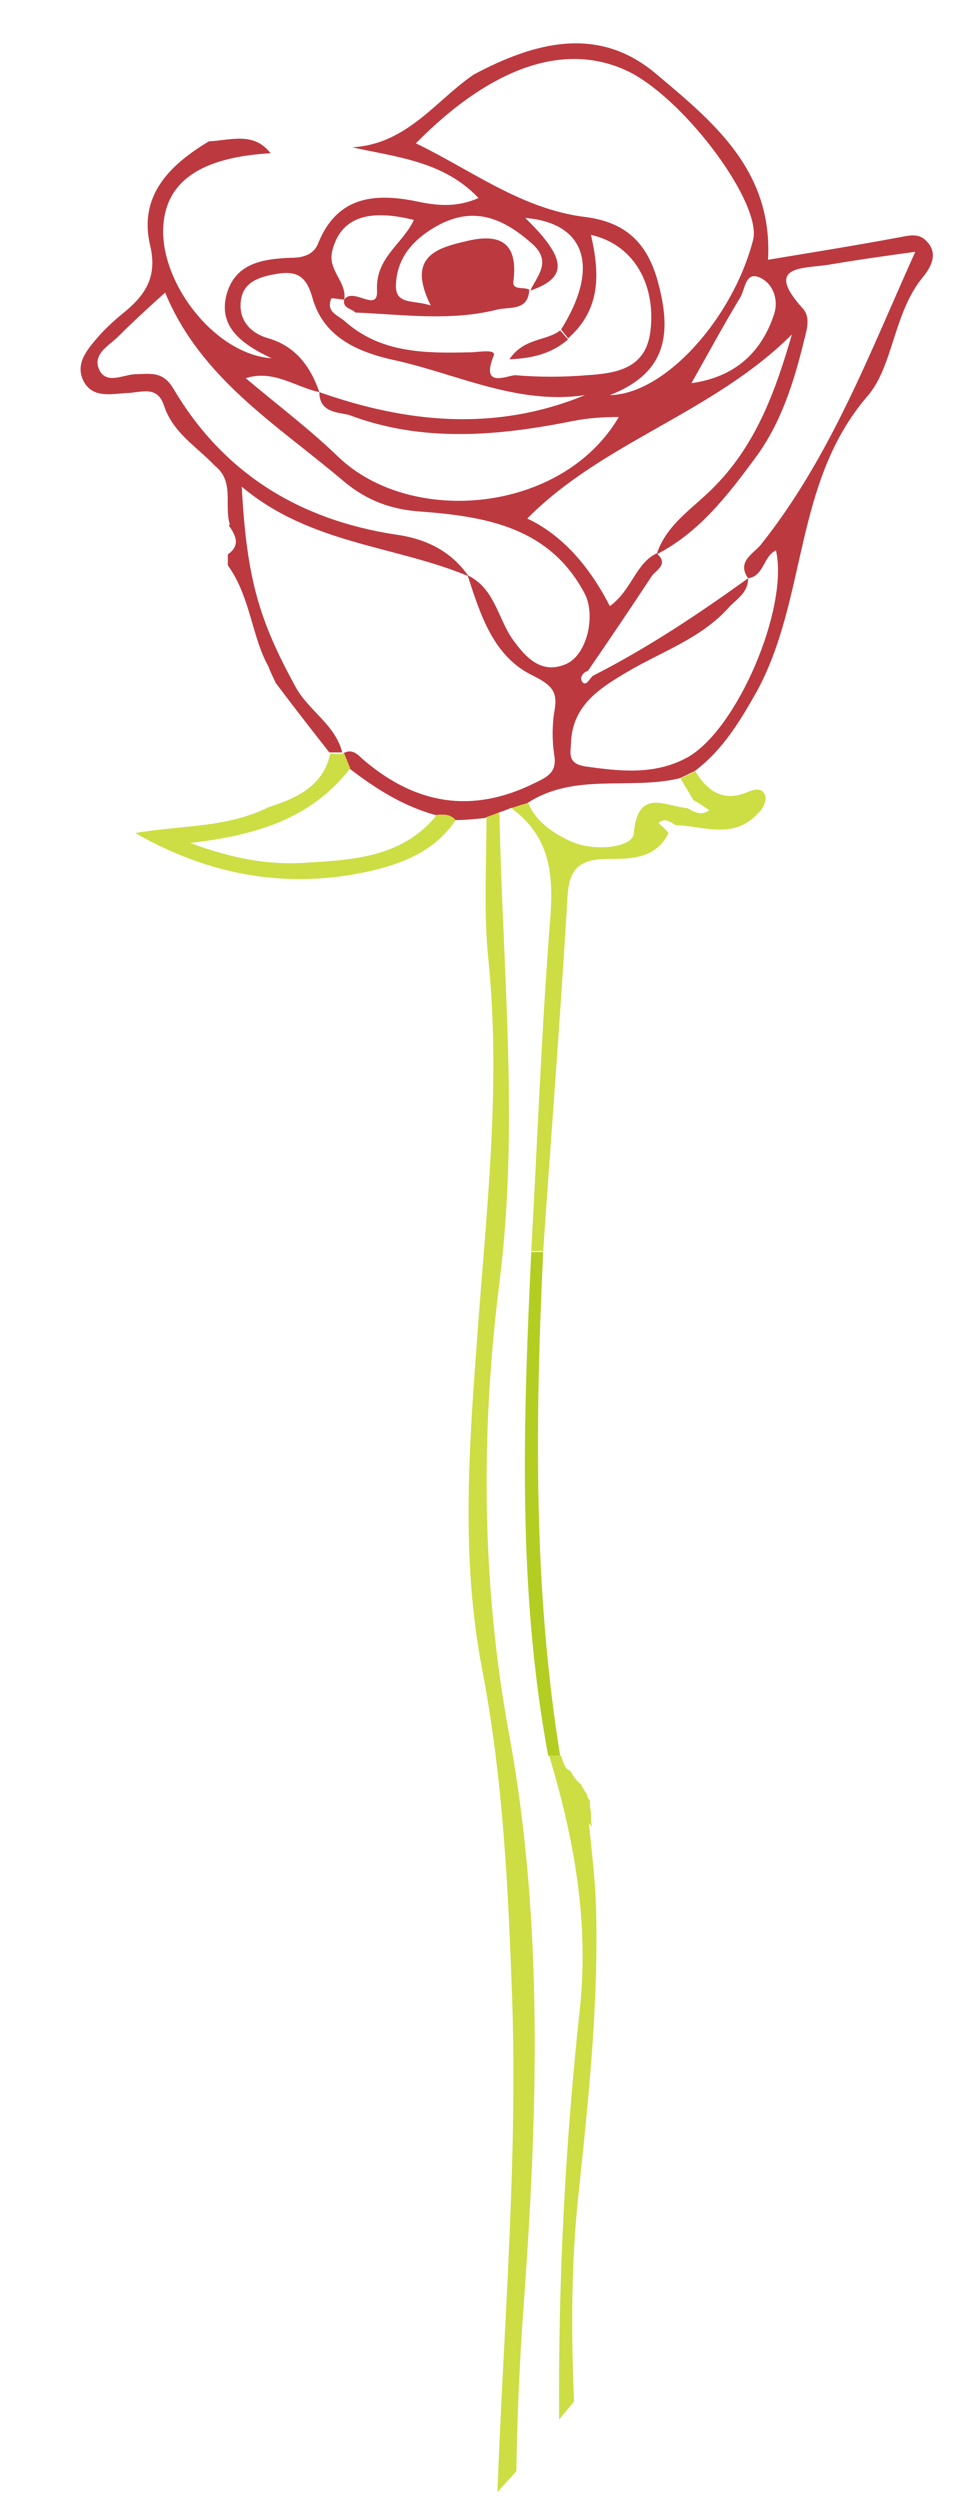 <?xml version="1.0" encoding="utf-8"?>
<!-- Generator: Adobe Illustrator 19.0.0, SVG Export Plug-In . SVG Version: 6.00 Build 0)  -->
<svg version="1.1" id="Ebene_1" xmlns="http://www.w3.org/2000/svg" xmlns:xlink="http://www.w3.org/1999/xlink" x="0px" y="0px"
	 viewBox="-248 254.9 97.3 251.2" style="enable-background:new -248 254.9 97.3 251.2;" xml:space="preserve">
<path style="fill:#BD3940;" d="M-225.1,311.7c0-0.4,0-0.7,0-1.1c1.3-0.9,0.8-1.9,0.1-2.9l0.1-0.1c-0.6-2,0.5-4.3-1.5-5.9
	c-1.8-1.9-4.2-3.3-5.1-6c-0.7-2.2-2.4-1.3-3.9-1.3c-1.5,0.1-3.3,0.5-4.2-1.2c-0.9-1.8,0.4-3.2,1.5-4.5c0.8-0.9,1.8-1.8,2.8-2.6
	c2-1.7,3.1-3.5,2.4-6.5c-1.2-5,1.9-8.1,5.9-10.5c2.2-0.1,4.5-1,6.2,1.2c-7.1,0.4-10.7,2.9-10.8,7.7c-0.1,5.6,5.3,12.5,10.9,12.9
	c-3.2-1.5-5.4-3.3-4.5-6.5c0.9-3.1,3.7-3.5,6.5-3.6c1.3,0,2.3-0.4,2.7-1.5c2-4.9,6-5,10.2-4.1c2,0.4,3.8,0.5,5.9-0.4
	c-3.5-3.7-8.2-4.1-12.7-5.1c5.5-0.3,8.4-4.7,12.2-7.3c6-3.2,12.4-5,18.2-0.2c5.7,4.8,11.9,9.7,11.4,18.8c4.2-0.7,8.6-1.4,12.9-2.2
	c1.2-0.2,2.2-0.6,3.1,0.4c1.1,1.2,0.4,2.5-0.4,3.5c-3,3.6-3,9-5.6,12c-7.5,8.7-6,20.4-11.2,29.8c-1.7,3-3.4,5.8-6.2,7.9
	c-0.5,0.2-1,0.5-1.5,0.7c-5,1.2-10.6-0.6-15.3,2.5c-0.6,0.2-1.1,0.4-1.7,0.5c-0.4,0.2-0.8,0.3-1.3,0.5c-0.4,0.2-0.8,0.3-1.3,0.5
	c-1,0.1-2,0.2-3,0.2c-0.5-0.6-1.2-0.6-1.9-0.5c-3.3-0.9-6.1-2.7-8.7-4.7c-0.2-0.5-0.4-1-0.6-1.5c1-0.6,1.6,0.3,2.1,0.7
	c5.2,4.4,10.8,5.4,17.1,2.3c1.5-0.7,2.3-1.2,2-2.9c-0.2-1.4-0.2-2.8,0-4.2c0.4-2-0.1-2.7-2.1-3.7c-4-1.9-5.3-6.1-6.6-10.1
	c2.7,1.3,3,4.2,4.5,6.4c1.3,1.8,2.8,3.5,5.2,2.6c2.3-0.8,3.2-4.9,2.1-7.1c-3.5-6.7-9.9-7.8-16.5-8.3c-3-0.2-5.4-1.1-7.7-3
	c-6.7-5.7-14.4-10.3-18-19c-1.9,1.7-3.3,3-4.7,4.4c-0.9,0.9-2.7,1.8-1.9,3.4c0.7,1.4,2.3,0.5,3.5,0.4c1.5,0,2.8-0.4,3.9,1.4
	c5,8.5,12.6,13.2,22.3,14.7c3,0.4,5.6,1.6,7.4,4.2c-7.4-3.1-15.9-3.2-22.8-9c0.5,9.4,1.8,13.5,5.4,20.1c1.3,2.4,4,3.8,4.7,6.6
	c-0.4,0-0.9,0-1.3,0c-1.8-2.3-3.6-4.6-5.4-7c-0.2-0.5-0.5-1-0.7-1.6C-222.7,318.9-222.8,314.9-225.1,311.7z M-213.4,285
	c0.9-1.3,3.4,1.4,3.3-0.9c-0.2-3.3,2.6-4.7,3.7-7.1c-4.8-1.2-7.4-0.1-8.2,3.1C-215.1,282.1-213.1,283.2-213.4,285
	c-0.4,0-1.3-0.2-1.3-0.1c-0.6,1.4,0.8,1.7,1.5,2.4c3.6,3.1,8,3.1,12.4,3c0.9,0,2.8-0.4,2.4,0.4c-1.3,3.3,1.4,1.9,2.2,1.9
	c2.4,0.2,4.8,0.2,7.2,0c3.1-0.2,6-0.7,6.4-4.6c0.5-4.8-1.9-8.6-6-9.5c0.9,3.9,1,7.5-2.3,10.4c-0.2-0.3-0.5-0.6-0.7-0.9
	c3.9-6.2,2.5-10.7-3.6-11.2c4.2,4.1,4.3,6,0.5,7.3c0.7-1.5,2.2-2.9,0.2-4.7c-2.7-2.4-5.6-3.8-9.2-2c-2.5,1.3-4.4,3.2-4.5,6.1
	c-0.1,2.1,1.8,1.5,3.5,2.1c-2.5-5,0.7-5.8,3.7-6.5c3.4-0.8,5.1,0.3,4.6,4.1c-0.1,0.9,1.1,0.5,1.6,0.8c-0.1,2.2-2,1.7-3.2,2
	c-4.7,1.2-9.5,0.5-14.3,0.3C-212.6,285.9-213.6,285.9-213.4,285z M-215.9,294.3c-2.4-0.5-4.6-2.3-7.4-1.4c3.2,2.7,6.4,5.1,9.3,7.9
	c7.3,7,22.5,5.7,28.2-4c-1.6,0-3.1,0.1-4.6,0.4c-7.5,1.5-15.1,2.2-22.5-0.6C-214,296.3-215.9,296.4-215.9,294.3
	c8.8,3.1,17.7,4,26.7,0.3c-6.8,1-12.8-2.1-19.1-3.5c-3.7-0.8-7.2-2.3-8.3-6.3c-0.6-2.1-1.5-2.7-3.5-2.4c-1.8,0.3-3.5,0.8-3.7,2.8
	c-0.2,1.9,1,3.2,2.8,3.7C-218.3,289.7-216.8,291.7-215.9,294.3z M-188.4,322.8c5.5-2.8,10.6-6.2,15.6-9.8c0,1.5-1.2,2.1-2,3
	c-2.8,3.1-6.8,4.4-10.3,6.5c-2.7,1.6-5.3,3.3-5.5,6.9c0,1-0.5,2.2,1.4,2.5c3.5,0.5,7,0.9,10.3-0.9c5-2.8,10.2-15,8.9-20.8
	c-1.3,0.6-1.2,2.6-2.8,2.8c-1.2-1.7,0.6-2.5,1.3-3.4c7-8.8,10.9-19.2,15.5-29.4c-2.9,0.4-5.8,0.8-8.7,1.3c-2.5,0.4-6.6,0-2.6,4.4
	c0.8,0.9,0.4,2.1,0.1,3.3c-1,4.1-2.3,8.2-4.8,11.6c-2.8,3.8-5.7,7.6-10,9.8c1-3.1,3.8-4.7,5.9-6.9c4.2-4.3,6.1-9.7,7.7-15.2
	c-7.9,7.9-19,10.8-26.6,18.5c3.6,1.7,6.3,4.9,8.3,8.8c2.2-1.6,2.6-4.3,4.7-5.3c1.3,1.1-0.1,1.7-0.5,2.3c-2.1,3.2-4.2,6.3-6.4,9.5
	c-0.6,0.2-0.9,0.8-0.5,1.2C-189,323.8-188.7,323-188.4,322.8z M-206.2,269.3c5.6,2.7,10.6,6.6,17,7.4c4,0.5,6.2,2.5,7.3,6.4
	c1.4,5.1,1.1,9.2-4.8,11.5c5.6-0.1,12.4-7.8,14.4-15.6c0.9-3.6-6.6-13.8-12.3-16.8C-190.9,259-198.4,261.4-206.2,269.3z
	 M-178.5,293.4c4.3-0.6,7-3,8.3-6.9c0.5-1.5-0.1-3.1-1.4-3.7c-1.5-0.7-1.5,1.2-2,2C-175.3,287.6-176.8,290.4-178.5,293.4z"/>
<path style="fill:#CCDE43;" d="M-189.7,456.6c-1.5,13.8-2.2,27.6-2.1,41.4c0.5-0.6,1-1.2,1.5-1.8c-0.3-7.1-0.3-14.2,0.5-21.3
	c1-9.5,2-19.1,1.7-28.7c-0.1-2.6-0.4-5.1-0.7-8.1c0.1,0.1,0.2,0.2,0.3,0.3c-0.1-0.5-0.1-0.9-0.1-1.4c-0.1-0.4-0.1-0.8-0.1-1.2
	c-0.2-0.2-0.3-0.4-0.3-0.6c-0.2-0.3-0.4-0.6-0.6-1c-0.5-0.4-0.8-0.9-1.1-1.4c-0.4-0.1-0.6-0.5-0.9-1.5h-1.2
	C-190.3,439.6-188.8,447.9-189.7,456.6z"/>
<path style="fill:#CCDE43;" d="M-196.5,456.3c0.5,16.4-0.9,32.7-1.5,49c0.6-0.7,1.3-1.4,1.9-2.1c0.1-5.4,0.3-10.7,0.7-16.1
	c1.4-19.2,2.1-38.7-1.4-57.8c-2.8-15.2-2.9-30.4-1-45.5c2-15.8,0.3-31.5,0-47.3c-0.4,0.2-0.8,0.3-1.3,0.5c0,4.8-0.3,9.6,0.2,14.4
	c1.3,13-0.3,25.9-1.2,38.8c-0.8,10.7-1.5,21.4,0.5,32.1C-197.4,433.6-196.9,444.9-196.5,456.3z"/>
<path style="fill:#CCDE43;" d="M-196.6,336.1c0.6-0.2,1.1-0.4,1.7-0.5c0.8,1.9,2.5,3,4.2,3.8c2.3,1.1,6.2,0.7,6.4-0.7
	c0.4-4.7,3.1-2.8,5.4-2.6c0.7,0.4,1.4,0.8,2.2,0.2c-0.5-0.3-1-0.7-1.6-1c-0.4-0.7-0.9-1.5-1.3-2.2c0.5-0.2,1-0.5,1.5-0.7
	c1.2,2,2.8,3.1,5.2,2.1c0.7-0.3,1.5-0.5,1.8,0.3c0.2,0.5-0.2,1.4-0.7,1.8c-2.4,2.7-5.5,1.3-8.3,1.2c-0.5-0.3-1.1-0.8-1.7-0.2
	c0.3,0.3,0.7,0.6,1,1c-1.3,2.7-4.1,2.6-6.1,2.6c-3.6,0-4,1.7-4.1,4.6c-0.7,11.6-1.6,23.2-2.4,34.8c-0.4,0-0.8,0-1.2,0
	c0.6-10.7,1-21.4,1.8-32C-192.4,343.9-192.1,339.4-196.6,336.1z"/>
<path style="fill:#CCDE43;" d="M-213.4,330.6c0.2,0.5,0.4,1,0.6,1.5c-3.8,4.9-9.1,6.7-16.1,7.5c4.4,1.6,7.8,2.2,11.4,2
	c4.9-0.3,9.9-0.5,13.4-4.8c0.7-0.1,1.4-0.1,1.9,0.5c-2,3-5.1,4.3-8.5,5.1c-8.3,1.9-16.2,0.5-23.7-3.8c4.6-0.8,9.2-0.5,13.4-2.6
	c2.8-0.9,5.5-2.1,6.2-5.4C-214.2,330.7-213.8,330.7-213.4,330.6L-213.4,330.6z"/>
<path style="fill:#B3CD23;" d="M-194.6,380.7c0.4,0,0.8,0,1.2,0c-0.8,16.9-1,33.8,1.7,50.6c-0.4,0-0.8,0-1.2,0
	C-196,414.6-195.4,397.6-194.6,380.7z"/>
<path style="fill:#BD3940;" d="M-190.9,289c-1.5,1.3-3.3,1.9-5.9,2c1.5-2.2,3.7-1.8,5.1-2.9C-191.4,288.4-191.2,288.7-190.9,289z"/>
</svg>
